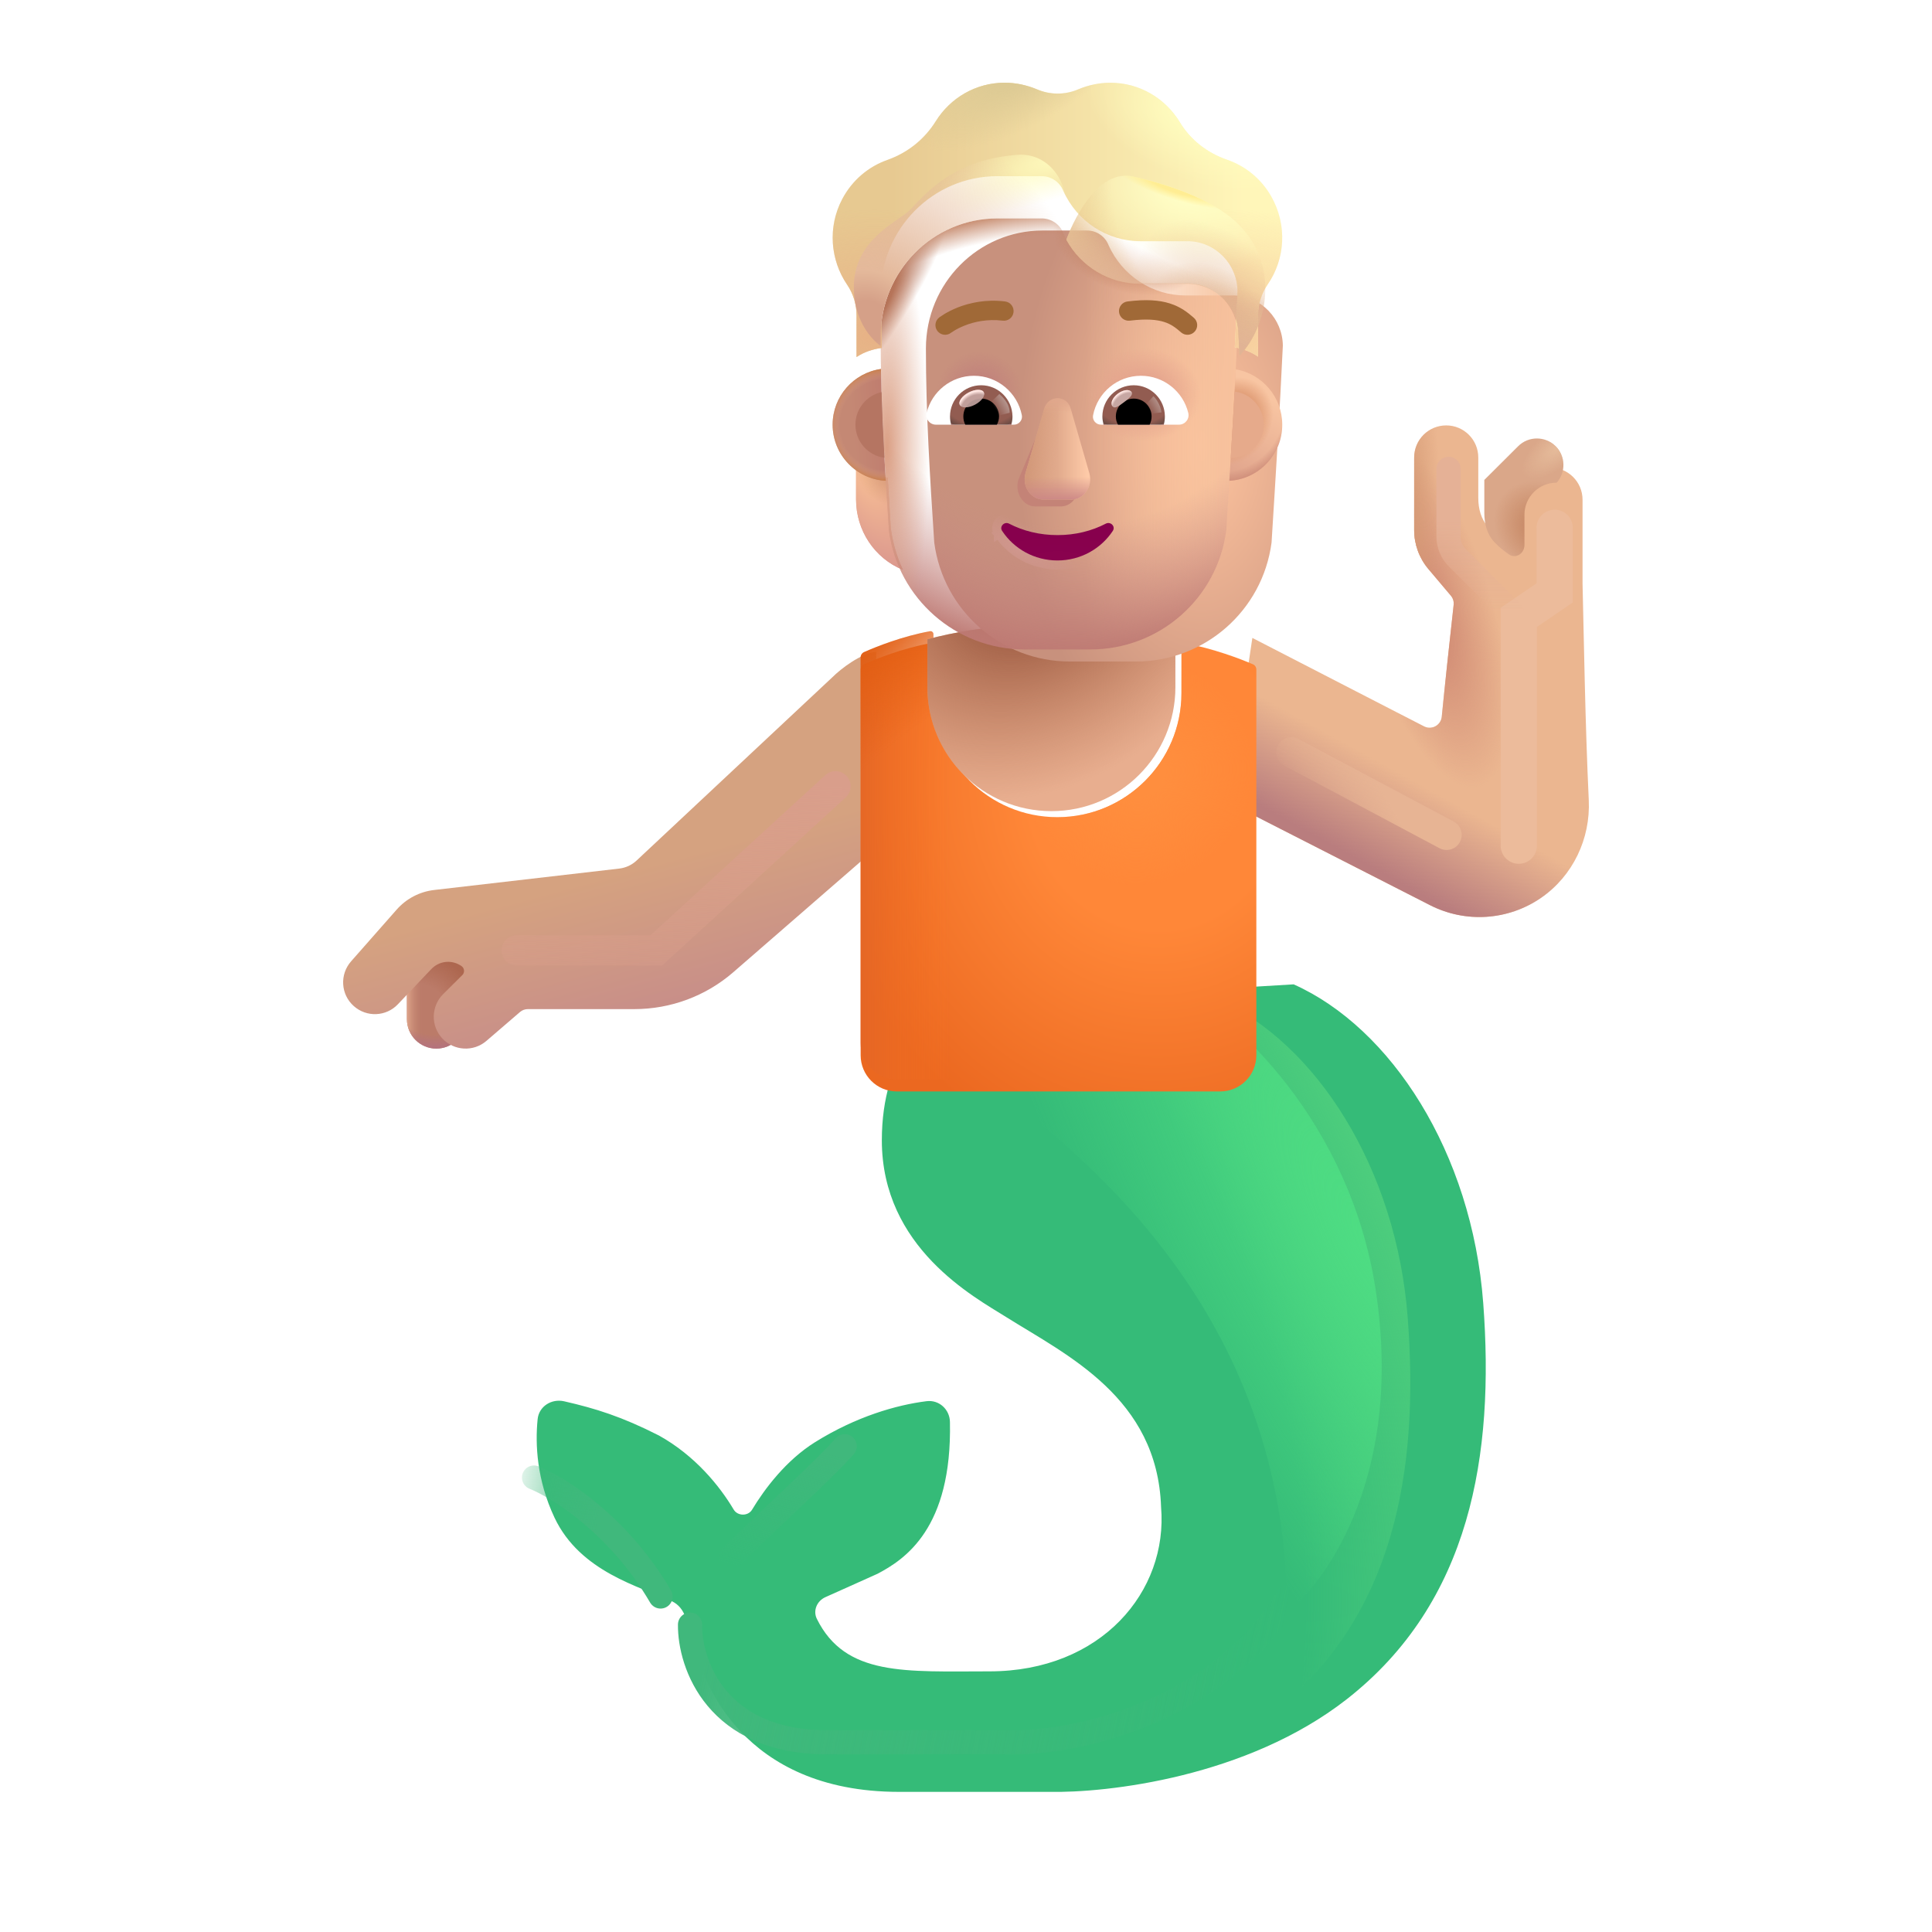 <svg viewBox="0 0 32 32" fill="none" xmlns="http://www.w3.org/2000/svg"><g filter="url(#filter0_ii_4002_1299)"><path d="M13.356 19.136C13.356 17.711 14.115 17.035 14.517 16.894L20.177 16.554C21.786 17.273 23.13 19.335 23.317 21.835C23.505 24.335 23.114 26.788 21.052 28.398C19.402 29.685 17.093 29.95 16.114 29.929H13.642C11.017 29.929 10.395 28.038 10.286 27.632C10.227 27.414 10.154 27.191 10.102 27.034C10.064 26.921 9.989 26.823 9.881 26.773C9.353 26.53 8.36 26.288 7.934 25.386C7.643 24.768 7.612 24.178 7.655 23.756C7.676 23.543 7.886 23.412 8.095 23.46C8.615 23.579 9.045 23.712 9.665 24.027C10.263 24.36 10.669 24.861 10.902 25.253C10.967 25.363 11.14 25.365 11.206 25.256C11.412 24.914 11.767 24.438 12.251 24.136C12.933 23.711 13.601 23.52 14.097 23.458C14.304 23.432 14.48 23.594 14.484 23.802C14.521 25.568 13.736 26.078 13.286 26.316C12.998 26.447 12.666 26.593 12.421 26.704C12.281 26.767 12.212 26.927 12.28 27.064C12.754 28.02 13.748 27.933 15.138 27.933C16.989 27.933 18.099 26.609 17.981 25.21C17.919 23.398 16.419 22.695 15.411 22.062C14.888 21.733 13.356 20.917 13.356 19.136Z" fill="#35BB78" /></g><path d="M13.356 19.136C13.356 17.711 14.115 17.035 14.517 16.894L20.177 16.554C21.786 17.273 23.13 19.335 23.317 21.835C23.505 24.335 23.114 26.788 21.052 28.398C19.402 29.685 17.093 29.95 16.114 29.929H13.642C11.017 29.929 10.395 28.038 10.286 27.632C10.227 27.414 10.154 27.191 10.102 27.034C10.064 26.921 9.989 26.823 9.881 26.773C9.353 26.53 8.36 26.288 7.934 25.386C7.643 24.768 7.612 24.178 7.655 23.756C7.676 23.543 7.886 23.412 8.095 23.46C8.615 23.579 9.045 23.712 9.665 24.027C10.263 24.36 10.669 24.861 10.902 25.253C10.967 25.363 11.14 25.365 11.206 25.256C11.412 24.914 11.767 24.438 12.251 24.136C12.933 23.711 13.601 23.52 14.097 23.458C14.304 23.432 14.48 23.594 14.484 23.802C14.521 25.568 13.736 26.078 13.286 26.316C12.998 26.447 12.666 26.593 12.421 26.704C12.281 26.767 12.212 26.927 12.28 27.064C12.754 28.02 13.748 27.933 15.138 27.933C16.989 27.933 18.099 26.609 17.981 25.21C17.919 23.398 16.419 22.695 15.411 22.062C14.888 21.733 13.356 20.917 13.356 19.136Z" fill="url(#paint0_radial_4002_1299)" /><g filter="url(#filter1_f_4002_1299)"><path d="M21.317 26.71C21.317 21.367 17.395 18.742 16.083 17.71L19.333 16.257C20.458 16.778 22.368 18.615 22.786 21.367C23.27 24.554 21.859 26.294 21.317 26.71Z" fill="url(#paint1_radial_4002_1299)" /></g><path d="M6.74 16.107C6.74 15.838 6.958 15.62 7.227 15.62C7.495 15.62 7.713 15.838 7.713 16.107V16.882C7.713 17.15 7.495 17.368 7.227 17.368C6.958 17.368 6.74 17.15 6.74 16.882V16.107Z" fill="#BB7B69" /><path d="M6.74 16.107C6.74 15.838 6.958 15.62 7.227 15.62C7.495 15.62 7.713 15.838 7.713 16.107V16.882C7.713 17.15 7.495 17.368 7.227 17.368C6.958 17.368 6.74 17.15 6.74 16.882V16.107Z" fill="url(#paint2_linear_4002_1299)" /><path d="M6.74 16.107C6.74 15.838 6.958 15.62 7.227 15.62C7.495 15.62 7.713 15.838 7.713 16.107V16.882C7.713 17.15 7.495 17.368 7.227 17.368C6.958 17.368 6.74 17.15 6.74 16.882V16.107Z" fill="url(#paint3_radial_4002_1299)" /><path d="M6.74 16.107C6.74 15.838 6.958 15.62 7.227 15.62C7.495 15.62 7.713 15.838 7.713 16.107V16.882C7.713 17.15 7.495 17.368 7.227 17.368C6.958 17.368 6.74 17.15 6.74 16.882V16.107Z" fill="url(#paint4_radial_4002_1299)" /><g filter="url(#filter2_ii_4002_1299)"><path d="M6.569 15.067L5.814 15.924C5.624 16.141 5.643 16.471 5.859 16.663C6.071 16.853 6.395 16.84 6.59 16.634L7.144 16.051C7.268 15.92 7.466 15.893 7.62 15.986L7.638 15.997C7.693 16.03 7.703 16.106 7.657 16.151L7.34 16.466C7.138 16.668 7.132 16.993 7.327 17.201C7.52 17.407 7.842 17.425 8.056 17.241L8.613 16.762C8.649 16.731 8.695 16.714 8.743 16.714H10.508C11.11 16.714 11.693 16.497 12.148 16.101L14.513 14.046V10.796C14.256 10.821 13.923 11.081 13.79 11.214L10.543 14.254C10.465 14.327 10.365 14.373 10.259 14.386L7.191 14.741C6.95 14.769 6.729 14.885 6.569 15.067Z" fill="url(#paint5_linear_4002_1299)" /></g><g filter="url(#filter3_i_4002_1299)"><path d="M23.587 12.281L20.743 10.816L20.337 13.534L23.685 15.242C24.274 15.543 24.981 15.496 25.525 15.121C26.052 14.758 26.345 14.142 26.315 13.503C26.255 12.23 26.234 10.815 26.212 9.917V8.527C26.212 8.233 25.974 7.995 25.68 7.995C25.387 7.995 25.149 8.233 25.149 8.527V9.027C25.149 9.167 25.009 9.261 24.893 9.183C24.8 9.12 24.72 9.05 24.655 8.983C24.53 8.854 24.485 8.674 24.485 8.495V7.828C24.485 7.534 24.247 7.296 23.954 7.296C23.66 7.296 23.423 7.534 23.423 7.828V9.029C23.423 9.265 23.506 9.493 23.657 9.673L24.031 10.117C24.067 10.159 24.083 10.214 24.077 10.268C24.012 10.85 23.929 11.621 23.88 12.121C23.866 12.262 23.714 12.346 23.587 12.281Z" fill="#EBB690" /><path d="M23.587 12.281L20.743 10.816L20.337 13.534L23.685 15.242C24.274 15.543 24.981 15.496 25.525 15.121C26.052 14.758 26.345 14.142 26.315 13.503C26.255 12.23 26.234 10.815 26.212 9.917V8.527C26.212 8.233 25.974 7.995 25.68 7.995C25.387 7.995 25.149 8.233 25.149 8.527V9.027C25.149 9.167 25.009 9.261 24.893 9.183C24.8 9.12 24.72 9.05 24.655 8.983C24.53 8.854 24.485 8.674 24.485 8.495V7.828C24.485 7.534 24.247 7.296 23.954 7.296C23.66 7.296 23.423 7.534 23.423 7.828V9.029C23.423 9.265 23.506 9.493 23.657 9.673L24.031 10.117C24.067 10.159 24.083 10.214 24.077 10.268C24.012 10.85 23.929 11.621 23.88 12.121C23.866 12.262 23.714 12.346 23.587 12.281Z" fill="url(#paint6_linear_4002_1299)" /><path d="M23.587 12.281L20.743 10.816L20.337 13.534L23.685 15.242C24.274 15.543 24.981 15.496 25.525 15.121C26.052 14.758 26.345 14.142 26.315 13.503C26.255 12.23 26.234 10.815 26.212 9.917V8.527C26.212 8.233 25.974 7.995 25.68 7.995C25.387 7.995 25.149 8.233 25.149 8.527V9.027C25.149 9.167 25.009 9.261 24.893 9.183C24.8 9.12 24.72 9.05 24.655 8.983C24.53 8.854 24.485 8.674 24.485 8.495V7.828C24.485 7.534 24.247 7.296 23.954 7.296C23.66 7.296 23.423 7.534 23.423 7.828V9.029C23.423 9.265 23.506 9.493 23.657 9.673L24.031 10.117C24.067 10.159 24.083 10.214 24.077 10.268C24.012 10.85 23.929 11.621 23.88 12.121C23.866 12.262 23.714 12.346 23.587 12.281Z" fill="url(#paint7_radial_4002_1299)" /><path d="M23.587 12.281L20.743 10.816L20.337 13.534L23.685 15.242C24.274 15.543 24.981 15.496 25.525 15.121C26.052 14.758 26.345 14.142 26.315 13.503C26.255 12.23 26.234 10.815 26.212 9.917V8.527C26.212 8.233 25.974 7.995 25.68 7.995C25.387 7.995 25.149 8.233 25.149 8.527V9.027C25.149 9.167 25.009 9.261 24.893 9.183C24.8 9.12 24.72 9.05 24.655 8.983C24.53 8.854 24.485 8.674 24.485 8.495V7.828C24.485 7.534 24.247 7.296 23.954 7.296C23.66 7.296 23.423 7.534 23.423 7.828V9.029C23.423 9.265 23.506 9.493 23.657 9.673L24.031 10.117C24.067 10.159 24.083 10.214 24.077 10.268C24.012 10.85 23.929 11.621 23.88 12.121C23.866 12.262 23.714 12.346 23.587 12.281Z" fill="url(#paint8_radial_4002_1299)" /></g><g filter="url(#filter4_i_4002_1299)"><path d="M25.683 7.995L25.68 7.995C25.387 7.995 25.149 8.233 25.149 8.527V9.027C25.149 9.167 25.009 9.261 24.893 9.183C24.8 9.12 24.72 9.05 24.655 8.983C24.53 8.854 24.485 8.674 24.485 8.495V7.949L25.045 7.391C25.217 7.219 25.495 7.22 25.667 7.392C25.832 7.558 25.838 7.823 25.683 7.995Z" fill="#DAA789" /><path d="M25.683 7.995L25.68 7.995C25.387 7.995 25.149 8.233 25.149 8.527V9.027C25.149 9.167 25.009 9.261 24.893 9.183C24.8 9.12 24.72 9.05 24.655 8.983C24.53 8.854 24.485 8.674 24.485 8.495V7.949L25.045 7.391C25.217 7.219 25.495 7.22 25.667 7.392C25.832 7.558 25.838 7.823 25.683 7.995Z" fill="url(#paint9_radial_4002_1299)" /><path d="M25.683 7.995L25.68 7.995C25.387 7.995 25.149 8.233 25.149 8.527V9.027C25.149 9.167 25.009 9.261 24.893 9.183C24.8 9.12 24.72 9.05 24.655 8.983C24.53 8.854 24.485 8.674 24.485 8.495V7.949L25.045 7.391C25.217 7.219 25.495 7.22 25.667 7.392C25.832 7.558 25.838 7.823 25.683 7.995Z" fill="url(#paint10_radial_4002_1299)" /></g><g filter="url(#filter5_i_4002_1299)"><path d="M14.255 10.891C14.255 10.852 14.277 10.817 14.313 10.801C14.513 10.712 14.944 10.539 15.403 10.455C15.433 10.449 15.461 10.473 15.461 10.504V11.282C15.461 12.416 16.38 13.335 17.514 13.335C18.649 13.335 19.568 12.416 19.568 11.282V10.504C19.568 10.473 19.596 10.449 19.626 10.455C20.088 10.539 20.546 10.713 20.751 10.802C20.787 10.817 20.809 10.852 20.809 10.891L20.809 17.278C20.809 17.61 20.541 17.878 20.209 17.878H14.855C14.523 17.878 14.255 17.61 14.255 17.278L14.255 10.891Z" fill="url(#paint11_radial_4002_1299)" /><path d="M14.255 10.891C14.255 10.852 14.277 10.817 14.313 10.801C14.513 10.712 14.944 10.539 15.403 10.455C15.433 10.449 15.461 10.473 15.461 10.504V11.282C15.461 12.416 16.38 13.335 17.514 13.335C18.649 13.335 19.568 12.416 19.568 11.282V10.504C19.568 10.473 19.596 10.449 19.626 10.455C20.088 10.539 20.546 10.713 20.751 10.802C20.787 10.817 20.809 10.852 20.809 10.891L20.809 17.278C20.809 17.61 20.541 17.878 20.209 17.878H14.855C14.523 17.878 14.255 17.61 14.255 17.278L14.255 10.891Z" fill="url(#paint12_radial_4002_1299)" /></g><path d="M14.255 10.891C14.255 10.852 14.277 10.817 14.313 10.801C14.513 10.712 14.944 10.539 15.403 10.455C15.433 10.449 15.461 10.473 15.461 10.504V11.282C15.461 12.416 16.38 13.335 17.514 13.335C18.649 13.335 19.568 12.416 19.568 11.282V10.504C19.568 10.473 19.596 10.449 19.626 10.455C20.088 10.539 20.546 10.713 20.751 10.802C20.787 10.817 20.809 10.852 20.809 10.891L20.809 17.278C20.809 17.61 20.541 17.878 20.209 17.878H14.855C14.523 17.878 14.255 17.61 14.255 17.278L14.255 10.891Z" fill="url(#paint13_linear_4002_1299)" /><path d="M14.255 10.891C14.255 10.852 14.277 10.817 14.313 10.801C14.513 10.712 14.944 10.539 15.403 10.455C15.433 10.449 15.461 10.473 15.461 10.504V11.282C15.461 12.416 16.38 13.335 17.514 13.335C18.649 13.335 19.568 12.416 19.568 11.282V10.504C19.568 10.473 19.596 10.449 19.626 10.455C20.088 10.539 20.546 10.713 20.751 10.802C20.787 10.817 20.809 10.852 20.809 10.891L20.809 17.278C20.809 17.61 20.541 17.878 20.209 17.878H14.855C14.523 17.878 14.255 17.61 14.255 17.278L14.255 10.891Z" fill="url(#paint14_radial_4002_1299)" /><g filter="url(#filter6_i_4002_1299)"><path d="M19.571 10.487C17.792 10.065 16.314 10.26 15.459 10.489C15.46 10.493 15.461 10.498 15.461 10.504V11.282C15.461 12.416 16.38 13.335 17.515 13.335C18.649 13.335 19.568 12.416 19.568 11.282V10.504C19.568 10.498 19.569 10.492 19.571 10.487Z" fill="#E8AE8F" /><path d="M19.571 10.487C17.792 10.065 16.314 10.26 15.459 10.489C15.46 10.493 15.461 10.498 15.461 10.504V11.282C15.461 12.416 16.38 13.335 17.515 13.335C18.649 13.335 19.568 12.416 19.568 11.282V10.504C19.568 10.498 19.569 10.492 19.571 10.487Z" fill="url(#paint15_radial_4002_1299)" /></g><g filter="url(#filter7_f_4002_1299)"><path d="M11.429 26.909C11.422 27.558 11.865 28.857 13.695 28.857C15.525 28.857 16.575 28.857 16.872 28.857C17.881 28.843 20.189 28.341 21.341 26.443" stroke="url(#paint16_linear_4002_1299)" stroke-width="0.4" stroke-linecap="round" /></g><g filter="url(#filter8_f_4002_1299)"><path d="M8.845 24.473C9.254 24.636 10.247 25.257 10.941 26.443" stroke="url(#paint17_linear_4002_1299)" stroke-width="0.4" stroke-linecap="round" /></g><g filter="url(#filter9_f_4002_1299)"><path d="M13.991 23.954C13.684 24.308 12.858 25.056 12.106 25.787" stroke="url(#paint18_linear_4002_1299)" stroke-width="0.4" stroke-linecap="round" /></g><g filter="url(#filter10_f_4002_1299)"><path d="M21.39 12.46L23.96 13.828" stroke="url(#paint19_linear_4002_1299)" stroke-width="0.5" stroke-linecap="round" /></g><g filter="url(#filter11_f_4002_1299)"><path d="M25.156 14.007V10.226L25.75 9.82V8.742" stroke="#ECBB9B" stroke-width="0.6" stroke-linecap="round" /></g><g filter="url(#filter12_f_4002_1299)"><path d="M23.992 7.765V8.886C23.992 9.019 24.044 9.146 24.138 9.24L25.043 10.144" stroke="url(#paint20_linear_4002_1299)" stroke-width="0.4" stroke-linecap="round" /></g><g filter="url(#filter13_f_4002_1299)"><path d="M13.839 13.023L10.87 15.742H8.557" stroke="url(#paint21_linear_4002_1299)" stroke-width="0.5" stroke-linecap="round" /></g><path d="M20.327 7.911C20.521 7.904 20.702 7.839 20.85 7.732V8.271C20.85 8.787 20.542 9.248 20.074 9.438C20.173 9.229 20.241 9 20.274 8.756L20.327 7.911Z" fill="url(#paint22_radial_4002_1299)" /><path d="M14.703 7.911C14.508 7.904 14.327 7.839 14.179 7.732V8.271C14.179 8.787 14.487 9.248 14.955 9.438C14.856 9.229 14.789 9 14.755 8.756L14.703 7.911Z" fill="url(#paint23_radial_4002_1299)" /><path d="M14.703 7.911C14.508 7.904 14.327 7.839 14.179 7.732V8.271C14.179 8.787 14.487 9.248 14.955 9.438C14.856 9.229 14.789 9 14.755 8.756L14.703 7.911Z" fill="url(#paint24_radial_4002_1299)" /><path d="M14.703 7.911C14.508 7.904 14.327 7.839 14.179 7.732V8.271C14.179 8.787 14.487 9.248 14.955 9.438C14.856 9.229 14.789 9 14.755 8.756L14.703 7.911Z" fill="url(#paint25_radial_4002_1299)" /><path d="M14.703 7.911C14.508 7.904 14.327 7.839 14.179 7.732V8.271C14.179 8.787 14.487 9.248 14.955 9.438C14.856 9.229 14.789 9 14.755 8.756L14.703 7.911Z" fill="url(#paint26_radial_4002_1299)" /><g filter="url(#filter14_ii_4002_1299)"><path d="M14.724 8.787C14.873 9.916 15.834 10.757 16.971 10.757H18.063C19.201 10.757 20.162 9.916 20.311 8.787C20.379 7.697 20.447 6.612 20.498 5.523C20.492 5.079 20.142 4.713 19.7 4.694H18.89C18.338 4.694 17.838 4.369 17.611 3.86C17.553 3.714 17.412 3.618 17.255 3.618H16.519C15.451 3.618 14.586 4.493 14.586 5.572C14.586 6.649 14.653 7.708 14.724 8.787Z" fill="url(#paint27_radial_4002_1299)" /></g><path d="M14.724 8.787C14.873 9.916 15.834 10.757 16.971 10.757H18.063C19.201 10.757 20.162 9.916 20.311 8.787C20.379 7.697 20.447 6.612 20.498 5.523C20.492 5.079 20.142 4.713 19.7 4.694H18.89C18.338 4.694 17.838 4.369 17.611 3.86C17.553 3.714 17.412 3.618 17.255 3.618H16.519C15.451 3.618 14.586 4.493 14.586 5.572C14.586 6.649 14.653 7.708 14.724 8.787Z" fill="url(#paint28_linear_4002_1299)" /><path d="M14.724 8.787C14.873 9.916 15.834 10.757 16.971 10.757H18.063C19.201 10.757 20.162 9.916 20.311 8.787C20.379 7.697 20.447 6.612 20.498 5.523C20.492 5.079 20.142 4.713 19.7 4.694H18.89C18.338 4.694 17.838 4.369 17.611 3.86C17.553 3.714 17.412 3.618 17.255 3.618H16.519C15.451 3.618 14.586 4.493 14.586 5.572C14.586 6.649 14.653 7.708 14.724 8.787Z" fill="url(#paint29_radial_4002_1299)" /><path d="M14.724 8.787C14.873 9.916 15.834 10.757 16.971 10.757H18.063C19.201 10.757 20.162 9.916 20.311 8.787C20.379 7.697 20.447 6.612 20.498 5.523C20.492 5.079 20.142 4.713 19.7 4.694H18.89C18.338 4.694 17.838 4.369 17.611 3.86C17.553 3.714 17.412 3.618 17.255 3.618H16.519C15.451 3.618 14.586 4.493 14.586 5.572C14.586 6.649 14.653 7.708 14.724 8.787Z" fill="url(#paint30_radial_4002_1299)" /><path d="M14.724 8.787C14.873 9.916 15.834 10.757 16.971 10.757H18.063C19.201 10.757 20.162 9.916 20.311 8.787C20.379 7.697 20.447 6.612 20.498 5.523C20.492 5.079 20.142 4.713 19.7 4.694H18.89C18.338 4.694 17.838 4.369 17.611 3.86C17.553 3.714 17.412 3.618 17.255 3.618H16.519C15.451 3.618 14.586 4.493 14.586 5.572C14.586 6.649 14.653 7.708 14.724 8.787Z" fill="url(#paint31_radial_4002_1299)" /><path d="M14.724 8.787C14.873 9.916 15.834 10.757 16.971 10.757H18.063C19.201 10.757 20.162 9.916 20.311 8.787C20.379 7.697 20.447 6.612 20.498 5.523C20.492 5.079 20.142 4.713 19.7 4.694H18.89C18.338 4.694 17.838 4.369 17.611 3.86C17.553 3.714 17.412 3.618 17.255 3.618H16.519C15.451 3.618 14.586 4.493 14.586 5.572C14.586 6.649 14.653 7.708 14.724 8.787Z" fill="url(#paint32_radial_4002_1299)" /><path d="M14.724 8.787C14.873 9.916 15.834 10.757 16.971 10.757H18.063C19.201 10.757 20.162 9.916 20.311 8.787C20.379 7.697 20.447 6.612 20.498 5.523C20.492 5.079 20.142 4.713 19.7 4.694H18.89C18.338 4.694 17.838 4.369 17.611 3.86C17.553 3.714 17.412 3.618 17.255 3.618H16.519C15.451 3.618 14.586 4.493 14.586 5.572C14.586 6.649 14.653 7.708 14.724 8.787Z" fill="url(#paint33_radial_4002_1299)" /><path d="M14.724 8.787C14.873 9.916 15.834 10.757 16.971 10.757H18.063C19.201 10.757 20.162 9.916 20.311 8.787C20.379 7.697 20.447 6.612 20.498 5.523C20.492 5.079 20.142 4.713 19.7 4.694H18.89C18.338 4.694 17.838 4.369 17.611 3.86C17.553 3.714 17.412 3.618 17.255 3.618H16.519C15.451 3.618 14.586 4.493 14.586 5.572C14.586 6.649 14.653 7.708 14.724 8.787Z" fill="url(#paint34_radial_4002_1299)" /><path d="M14.724 8.787C14.873 9.916 15.834 10.757 16.971 10.757H18.063C19.201 10.757 20.162 9.916 20.311 8.787C20.379 7.697 20.447 6.612 20.498 5.523C20.492 5.079 20.142 4.713 19.7 4.694H18.89C18.338 4.694 17.838 4.369 17.611 3.86C17.553 3.714 17.412 3.618 17.255 3.618H16.519C15.451 3.618 14.586 4.493 14.586 5.572C14.586 6.649 14.653 7.708 14.724 8.787Z" fill="url(#paint35_radial_4002_1299)" /><g filter="url(#filter15_f_4002_1299)"><path d="M17.265 6.993L16.865 7.951C16.807 8.169 16.947 8.388 17.147 8.388H17.572C17.771 8.388 17.912 8.166 17.853 7.951L17.566 6.887C17.504 6.652 17.33 6.757 17.265 6.993Z" fill="#C48377" /></g><g filter="url(#filter16_f_4002_1299)"><path d="M17.294 6.774L16.986 7.837C16.923 8.056 17.074 8.275 17.287 8.275H17.742C17.955 8.275 18.106 8.053 18.043 7.837L17.736 6.774C17.67 6.538 17.363 6.538 17.294 6.774Z" fill="url(#paint36_linear_4002_1299)" /><path d="M17.294 6.774L16.986 7.837C16.923 8.056 17.074 8.275 17.287 8.275H17.742C17.955 8.275 18.106 8.053 18.043 7.837L17.736 6.774C17.67 6.538 17.363 6.538 17.294 6.774Z" fill="url(#paint37_linear_4002_1299)" /><path d="M17.294 6.774L16.986 7.837C16.923 8.056 17.074 8.275 17.287 8.275H17.742C17.955 8.275 18.106 8.053 18.043 7.837L17.736 6.774C17.67 6.538 17.363 6.538 17.294 6.774Z" fill="url(#paint38_linear_4002_1299)" /><path d="M17.294 6.774L16.986 7.837C16.923 8.056 17.074 8.275 17.287 8.275H17.742C17.955 8.275 18.106 8.053 18.043 7.837L17.736 6.774C17.67 6.538 17.363 6.538 17.294 6.774Z" fill="url(#paint39_linear_4002_1299)" /></g><g filter="url(#filter17_f_4002_1299)"><path d="M16.748 8.606L16.748 8.606C16.969 8.722 17.233 8.788 17.515 8.788C17.8 8.788 18.061 8.722 18.282 8.606L18.282 8.606L18.282 8.606C18.354 8.57 18.43 8.591 18.476 8.638C18.522 8.686 18.54 8.765 18.493 8.835M16.748 8.606L18.431 8.794M16.748 8.606L16.747 8.606C16.674 8.569 16.598 8.593 16.553 8.64C16.508 8.687 16.489 8.766 16.537 8.836M16.748 8.606L16.599 8.794M18.493 8.835C18.493 8.835 18.493 8.835 18.493 8.835L18.431 8.794M18.493 8.835C18.493 8.835 18.493 8.835 18.493 8.835L18.431 8.794M18.493 8.835C18.286 9.149 17.925 9.358 17.515 9.358C17.105 9.358 16.744 9.15 16.537 8.836M18.431 8.794C18.237 9.088 17.899 9.283 17.515 9.283C17.13 9.283 16.793 9.088 16.599 8.794M16.537 8.836C16.537 8.836 16.537 8.836 16.537 8.837L16.599 8.794M16.537 8.836C16.537 8.836 16.536 8.835 16.536 8.835L16.599 8.794" stroke="url(#paint40_radial_4002_1299)" stroke-width="0.15" /></g><path d="M17.515 8.863C17.221 8.863 16.945 8.794 16.713 8.673C16.634 8.633 16.549 8.722 16.599 8.794C16.793 9.088 17.13 9.283 17.515 9.283C17.899 9.283 18.237 9.088 18.431 8.794C18.481 8.719 18.395 8.633 18.316 8.673C18.084 8.794 17.811 8.863 17.515 8.863Z" fill="url(#paint41_radial_4002_1299)" /><g filter="url(#filter18_ii_4002_1299)"><path d="M20.323 3.345C20.62 3.447 20.887 3.655 21.056 3.953C21.326 4.428 21.286 4.995 20.995 5.414C20.894 5.563 20.838 5.74 20.838 5.92V6.607C20.73 6.532 20.587 6.476 20.452 6.452L20.498 5.523C20.492 5.079 20.142 4.713 19.7 4.695H18.89C18.338 4.695 17.838 4.369 17.611 3.86C17.552 3.714 17.411 3.618 17.255 3.618H16.519C15.451 3.618 14.586 4.493 14.586 5.573L14.604 6.462C14.457 6.483 14.303 6.533 14.187 6.614V5.92C14.187 5.74 14.132 5.563 14.03 5.414C13.754 5.008 13.705 4.462 13.948 4C14.116 3.68 14.389 3.457 14.699 3.348C15.031 3.23 15.313 3.007 15.5 2.706C15.739 2.324 16.16 2.07 16.641 2.07C16.828 2.07 17.006 2.11 17.172 2.178C17.393 2.274 17.642 2.274 17.862 2.178C18.025 2.11 18.203 2.07 18.39 2.07C18.878 2.07 19.304 2.333 19.541 2.724C19.719 3.019 19.998 3.233 20.323 3.345Z" fill="url(#paint42_linear_4002_1299)" /><path d="M20.323 3.345C20.62 3.447 20.887 3.655 21.056 3.953C21.326 4.428 21.286 4.995 20.995 5.414C20.894 5.563 20.838 5.74 20.838 5.92V6.607C20.73 6.532 20.587 6.476 20.452 6.452L20.498 5.523C20.492 5.079 20.142 4.713 19.7 4.695H18.89C18.338 4.695 17.838 4.369 17.611 3.86C17.552 3.714 17.411 3.618 17.255 3.618H16.519C15.451 3.618 14.586 4.493 14.586 5.573L14.604 6.462C14.457 6.483 14.303 6.533 14.187 6.614V5.92C14.187 5.74 14.132 5.563 14.03 5.414C13.754 5.008 13.705 4.462 13.948 4C14.116 3.68 14.389 3.457 14.699 3.348C15.031 3.23 15.313 3.007 15.5 2.706C15.739 2.324 16.16 2.07 16.641 2.07C16.828 2.07 17.006 2.11 17.172 2.178C17.393 2.274 17.642 2.274 17.862 2.178C18.025 2.11 18.203 2.07 18.39 2.07C18.878 2.07 19.304 2.333 19.541 2.724C19.719 3.019 19.998 3.233 20.323 3.345Z" fill="url(#paint43_radial_4002_1299)" /><path d="M20.323 3.345C20.62 3.447 20.887 3.655 21.056 3.953C21.326 4.428 21.286 4.995 20.995 5.414C20.894 5.563 20.838 5.74 20.838 5.92V6.607C20.73 6.532 20.587 6.476 20.452 6.452L20.498 5.523C20.492 5.079 20.142 4.713 19.7 4.695H18.89C18.338 4.695 17.838 4.369 17.611 3.86C17.552 3.714 17.411 3.618 17.255 3.618H16.519C15.451 3.618 14.586 4.493 14.586 5.573L14.604 6.462C14.457 6.483 14.303 6.533 14.187 6.614V5.92C14.187 5.74 14.132 5.563 14.03 5.414C13.754 5.008 13.705 4.462 13.948 4C14.116 3.68 14.389 3.457 14.699 3.348C15.031 3.23 15.313 3.007 15.5 2.706C15.739 2.324 16.16 2.07 16.641 2.07C16.828 2.07 17.006 2.11 17.172 2.178C17.393 2.274 17.642 2.274 17.862 2.178C18.025 2.11 18.203 2.07 18.39 2.07C18.878 2.07 19.304 2.333 19.541 2.724C19.719 3.019 19.998 3.233 20.323 3.345Z" fill="url(#paint44_radial_4002_1299)" /><path d="M20.323 3.345C20.62 3.447 20.887 3.655 21.056 3.953C21.326 4.428 21.286 4.995 20.995 5.414C20.894 5.563 20.838 5.74 20.838 5.92V6.607C20.73 6.532 20.587 6.476 20.452 6.452L20.498 5.523C20.492 5.079 20.142 4.713 19.7 4.695H18.89C18.338 4.695 17.838 4.369 17.611 3.86C17.552 3.714 17.411 3.618 17.255 3.618H16.519C15.451 3.618 14.586 4.493 14.586 5.573L14.604 6.462C14.457 6.483 14.303 6.533 14.187 6.614V5.92C14.187 5.74 14.132 5.563 14.03 5.414C13.754 5.008 13.705 4.462 13.948 4C14.116 3.68 14.389 3.457 14.699 3.348C15.031 3.23 15.313 3.007 15.5 2.706C15.739 2.324 16.16 2.07 16.641 2.07C16.828 2.07 17.006 2.11 17.172 2.178C17.393 2.274 17.642 2.274 17.862 2.178C18.025 2.11 18.203 2.07 18.39 2.07C18.878 2.07 19.304 2.333 19.541 2.724C19.719 3.019 19.998 3.233 20.323 3.345Z" fill="url(#paint45_radial_4002_1299)" /><path d="M20.323 3.345C20.62 3.447 20.887 3.655 21.056 3.953C21.326 4.428 21.286 4.995 20.995 5.414C20.894 5.563 20.838 5.74 20.838 5.92V6.607C20.73 6.532 20.587 6.476 20.452 6.452L20.498 5.523C20.492 5.079 20.142 4.713 19.7 4.695H18.89C18.338 4.695 17.838 4.369 17.611 3.86C17.552 3.714 17.411 3.618 17.255 3.618H16.519C15.451 3.618 14.586 4.493 14.586 5.573L14.604 6.462C14.457 6.483 14.303 6.533 14.187 6.614V5.92C14.187 5.74 14.132 5.563 14.03 5.414C13.754 5.008 13.705 4.462 13.948 4C14.116 3.68 14.389 3.457 14.699 3.348C15.031 3.23 15.313 3.007 15.5 2.706C15.739 2.324 16.16 2.07 16.641 2.07C16.828 2.07 17.006 2.11 17.172 2.178C17.393 2.274 17.642 2.274 17.862 2.178C18.025 2.11 18.203 2.07 18.39 2.07C18.878 2.07 19.304 2.333 19.541 2.724C19.719 3.019 19.998 3.233 20.323 3.345Z" fill="url(#paint46_radial_4002_1299)" /></g><g filter="url(#filter19_i_4002_1299)"><path d="M19.674 5.464C19.573 5.376 19.455 5.282 19.276 5.226C19.1 5.17 18.88 5.155 18.575 5.193C18.487 5.204 18.424 5.284 18.435 5.372C18.446 5.459 18.526 5.522 18.614 5.511C18.892 5.477 19.063 5.495 19.18 5.532C19.295 5.568 19.372 5.626 19.463 5.706C19.53 5.764 19.631 5.757 19.69 5.69C19.748 5.623 19.741 5.522 19.674 5.464Z" fill="#A06937" /></g><g filter="url(#filter20_i_4002_1299)"><path d="M15.542 5.401C15.594 5.37 15.669 5.33 15.764 5.292C15.953 5.218 16.224 5.153 16.548 5.193C16.636 5.204 16.698 5.284 16.687 5.372C16.677 5.459 16.597 5.522 16.509 5.511C16.249 5.48 16.033 5.531 15.881 5.591C15.805 5.621 15.746 5.652 15.707 5.676C15.687 5.688 15.672 5.697 15.663 5.704L15.653 5.711L15.652 5.712C15.582 5.766 15.482 5.753 15.427 5.683C15.373 5.613 15.386 5.513 15.456 5.458L15.542 5.401Z" fill="#A06937" /></g><g filter="url(#filter21_f_4002_1299)"><path d="M17.649 3.939C17.636 3.913 17.623 3.887 17.611 3.86C17.552 3.714 17.411 3.618 17.255 3.618H16.518C15.451 3.618 14.586 4.493 14.586 5.572V5.732C14.389 5.582 14.142 5.266 14.142 4.755C14.142 4.135 14.594 3.822 14.882 3.622C14.964 3.566 15.032 3.518 15.073 3.475C15.091 3.457 15.11 3.437 15.131 3.415C15.333 3.2 15.694 2.818 16.323 2.651C16.502 2.604 16.683 2.577 16.853 2.564C17.325 2.529 17.661 2.941 17.661 3.414V3.931L17.649 3.939Z" fill="url(#paint47_radial_4002_1299)" /><path d="M17.649 3.939C17.636 3.913 17.623 3.887 17.611 3.86C17.552 3.714 17.411 3.618 17.255 3.618H16.518C15.451 3.618 14.586 4.493 14.586 5.572V5.732C14.389 5.582 14.142 5.266 14.142 4.755C14.142 4.135 14.594 3.822 14.882 3.622C14.964 3.566 15.032 3.518 15.073 3.475C15.091 3.457 15.11 3.437 15.131 3.415C15.333 3.2 15.694 2.818 16.323 2.651C16.502 2.604 16.683 2.577 16.853 2.564C17.325 2.529 17.661 2.941 17.661 3.414V3.931L17.649 3.939Z" fill="url(#paint48_radial_4002_1299)" /></g><g filter="url(#filter22_f_4002_1299)"><path d="M20.53 5.89L20.513 5.525C20.507 5.083 20.142 4.719 19.7 4.7H18.89C18.376 4.7 17.907 4.419 17.662 3.971V3.971C17.662 3.971 18.078 2.769 18.77 2.924C19.274 3.038 19.815 3.217 20.229 3.487C21.238 4.145 21.061 5.331 20.53 5.89Z" fill="url(#paint49_radial_4002_1299)" /><path d="M20.53 5.89L20.513 5.525C20.507 5.083 20.142 4.719 19.7 4.7H18.89C18.376 4.7 17.907 4.419 17.662 3.971V3.971C17.662 3.971 18.078 2.769 18.77 2.924C19.274 3.038 19.815 3.217 20.229 3.487C21.238 4.145 21.061 5.331 20.53 5.89Z" fill="url(#paint50_radial_4002_1299)" /><path d="M20.53 5.89L20.513 5.525C20.507 5.083 20.142 4.719 19.7 4.7H18.89C18.376 4.7 17.907 4.419 17.662 3.971V3.971C17.662 3.971 18.078 2.769 18.77 2.924C19.274 3.038 19.815 3.217 20.229 3.487C21.238 4.145 21.061 5.331 20.53 5.89Z" fill="url(#paint51_radial_4002_1299)" /><path d="M20.53 5.89L20.513 5.525C20.507 5.083 20.142 4.719 19.7 4.7H18.89C18.376 4.7 17.907 4.419 17.662 3.971V3.971C17.662 3.971 18.078 2.769 18.77 2.924C19.274 3.038 19.815 3.217 20.229 3.487C21.238 4.145 21.061 5.331 20.53 5.89Z" fill="url(#paint52_radial_4002_1299)" /><path d="M20.53 5.89L20.513 5.525C20.507 5.083 20.142 4.719 19.7 4.7H18.89C18.376 4.7 17.907 4.419 17.662 3.971V3.971C17.662 3.971 18.078 2.769 18.77 2.924C19.274 3.038 19.815 3.217 20.229 3.487C21.238 4.145 21.061 5.331 20.53 5.89Z" fill="url(#paint53_radial_4002_1299)" /><path d="M20.53 5.89L20.513 5.525C20.507 5.083 20.142 4.719 19.7 4.7H18.89C18.376 4.7 17.907 4.419 17.662 3.971V3.971C17.662 3.971 18.078 2.769 18.77 2.924C19.274 3.038 19.815 3.217 20.229 3.487C21.238 4.145 21.061 5.331 20.53 5.89Z" fill="url(#paint54_radial_4002_1299)" /></g><path d="M18.898 6.224C19.276 6.224 19.595 6.485 19.681 6.837C19.707 6.938 19.63 7.034 19.527 7.034H18.236C18.154 7.034 18.088 6.959 18.105 6.877C18.177 6.506 18.503 6.224 18.898 6.224Z" fill="white" /><path d="M18.778 6.381C19.064 6.381 19.294 6.614 19.294 6.898C19.294 6.945 19.287 6.992 19.276 7.034H18.278C18.267 6.989 18.259 6.945 18.259 6.898C18.259 6.614 18.492 6.381 18.778 6.381Z" fill="url(#paint55_radial_4002_1299)" /><path d="M18.482 6.898C18.482 6.734 18.614 6.602 18.778 6.602C18.942 6.602 19.074 6.734 19.074 6.898C19.074 6.947 19.062 6.994 19.041 7.034H18.518C18.494 6.994 18.482 6.947 18.482 6.898Z" fill="black" /><g filter="url(#filter23_f_4002_1299)"><path d="M18.74 6.491C18.777 6.54 18.7 6.6 18.613 6.665C18.525 6.731 18.46 6.777 18.424 6.727C18.387 6.678 18.428 6.585 18.515 6.52C18.603 6.455 18.703 6.442 18.74 6.491Z" fill="#C7A7A3" /><path d="M18.74 6.491C18.777 6.54 18.7 6.6 18.613 6.665C18.525 6.731 18.46 6.777 18.424 6.727C18.387 6.678 18.428 6.585 18.515 6.52C18.603 6.455 18.703 6.442 18.74 6.491Z" fill="url(#paint56_radial_4002_1299)" /></g><g filter="url(#filter24_f_4002_1299)"><path d="M19.238 6.83C19.219 6.696 19.141 6.596 19.104 6.562L18.954 6.727L19.021 6.859L19.238 6.83Z" fill="url(#paint57_linear_4002_1299)" /></g><path d="M16.132 6.224C15.754 6.224 15.435 6.485 15.348 6.837C15.322 6.938 15.399 7.034 15.503 7.034H16.793C16.875 7.034 16.941 6.959 16.925 6.877C16.852 6.506 16.523 6.224 16.132 6.224Z" fill="white" /><path d="M16.251 6.381C15.965 6.381 15.735 6.614 15.735 6.898C15.735 6.945 15.742 6.992 15.754 7.034H16.751C16.763 6.989 16.77 6.945 16.77 6.898C16.767 6.614 16.537 6.381 16.251 6.381Z" fill="url(#paint58_radial_4002_1299)" /><path d="M16.547 6.898C16.547 6.733 16.416 6.602 16.251 6.602C16.087 6.602 15.956 6.733 15.956 6.898C15.956 6.947 15.967 6.994 15.988 7.034H16.512C16.533 6.994 16.547 6.947 16.547 6.898Z" fill="black" /><g filter="url(#filter25_f_4002_1299)"><path d="M16.723 6.837C16.723 6.67 16.587 6.559 16.551 6.526L16.384 6.687L16.486 6.896L16.723 6.837Z" fill="url(#paint59_linear_4002_1299)" /></g><g filter="url(#filter26_f_4002_1299)"><ellipse cx="16.096" cy="6.602" rx="0.225" ry="0.114" transform="rotate(-27.914 16.096 6.602)" fill="#C7A7A3" fill-opacity="0.9" /><ellipse cx="16.096" cy="6.602" rx="0.225" ry="0.114" transform="rotate(-27.914 16.096 6.602)" fill="url(#paint60_radial_4002_1299)" /></g><path d="M20.362 7.963C20.4 7.348 20.437 6.733 20.469 6.117C20.906 6.194 21.238 6.575 21.238 7.034C21.238 7.53 20.85 7.935 20.362 7.963Z" fill="url(#paint61_linear_4002_1299)" /><path d="M20.362 7.963C20.4 7.348 20.437 6.733 20.469 6.117C20.906 6.194 21.238 6.575 21.238 7.034C21.238 7.53 20.85 7.935 20.362 7.963Z" fill="url(#paint62_radial_4002_1299)" /><path d="M20.362 7.963C20.4 7.348 20.437 6.733 20.469 6.117C20.906 6.194 21.238 6.575 21.238 7.034C21.238 7.53 20.85 7.935 20.362 7.963Z" fill="url(#paint63_radial_4002_1299)" /><path d="M14.591 6.112C14.139 6.176 13.791 6.564 13.791 7.034C13.791 7.531 14.181 7.937 14.671 7.963C14.634 7.345 14.603 6.73 14.591 6.112Z" fill="url(#paint64_linear_4002_1299)" /><path d="M14.591 6.112C14.139 6.176 13.791 6.564 13.791 7.034C13.791 7.531 14.181 7.937 14.671 7.963C14.634 7.345 14.603 6.73 14.591 6.112Z" fill="url(#paint65_radial_4002_1299)" /><g filter="url(#filter27_f_4002_1299)"><path d="M14.601 6.495C14.354 6.55 14.169 6.77 14.169 7.034C14.169 7.314 14.378 7.546 14.649 7.582C14.629 7.219 14.612 6.857 14.601 6.495Z" fill="#B57562" /></g><g filter="url(#filter28_f_4002_1299)"><path d="M20.385 7.586C20.407 7.219 20.429 6.853 20.449 6.485C20.721 6.519 20.932 6.752 20.932 7.034C20.932 7.337 20.688 7.584 20.385 7.586Z" fill="#E6AA8B" /></g><defs><filter id="filter0_ii_4002_1299" x="7.639" y="16.304" width="16.97" height="13.626" filterUnits="userSpaceOnUse" color-interpolation-filters="sRGB"><feFlood flood-opacity="0" result="BackgroundImageFix" /><feBlend mode="normal" in="SourceGraphic" in2="BackgroundImageFix" result="shape" /><feColorMatrix in="SourceAlpha" type="matrix" values="0 0 0 0 0 0 0 0 0 0 0 0 0 0 0 0 0 0 127 0" result="hardAlpha" /><feOffset dx="1.25" /><feGaussianBlur stdDeviation="1.25" /><feComposite in2="hardAlpha" operator="arithmetic" k2="-1" k3="1" /><feColorMatrix type="matrix" values="0 0 0 0 0.224 0 0 0 0 0.624 0 0 0 0 0.318 0 0 0 1 0" /><feBlend mode="normal" in2="shape" result="effect1_innerShadow_4002_1299" /><feColorMatrix in="SourceAlpha" type="matrix" values="0 0 0 0 0 0 0 0 0 0 0 0 0 0 0 0 0 0 127 0" result="hardAlpha" /><feOffset dy="-0.25" /><feGaussianBlur stdDeviation="0.5" /><feComposite in2="hardAlpha" operator="arithmetic" k2="-1" k3="1" /><feColorMatrix type="matrix" values="0 0 0 0 0.314 0 0 0 0 0.576 0 0 0 0 0.541 0 0 0 1 0" /><feBlend mode="normal" in2="effect1_innerShadow_4002_1299" result="effect2_innerShadow_4002_1299" /></filter><filter id="filter1_f_4002_1299" x="15.083" y="15.257" width="8.803" height="12.453" filterUnits="userSpaceOnUse" color-interpolation-filters="sRGB"><feFlood flood-opacity="0" result="BackgroundImageFix" /><feBlend mode="normal" in="SourceGraphic" in2="BackgroundImageFix" result="shape" /><feGaussianBlur stdDeviation="0.5" result="effect1_foregroundBlur_4002_1299" /></filter><filter id="filter2_ii_4002_1299" x="5.433" y="10.796" width="9.329" height="6.572" filterUnits="userSpaceOnUse" color-interpolation-filters="sRGB"><feFlood flood-opacity="0" result="BackgroundImageFix" /><feBlend mode="normal" in="SourceGraphic" in2="BackgroundImageFix" result="shape" /><feColorMatrix in="SourceAlpha" type="matrix" values="0 0 0 0 0 0 0 0 0 0 0 0 0 0 0 0 0 0 127 0" result="hardAlpha" /><feOffset dx="0.25" /><feGaussianBlur stdDeviation="0.375" /><feComposite in2="hardAlpha" operator="arithmetic" k2="-1" k3="1" /><feColorMatrix type="matrix" values="0 0 0 0 0.757 0 0 0 0 0.565 0 0 0 0 0.431 0 0 0 1 0" /><feBlend mode="normal" in2="shape" result="effect1_innerShadow_4002_1299" /><feColorMatrix in="SourceAlpha" type="matrix" values="0 0 0 0 0 0 0 0 0 0 0 0 0 0 0 0 0 0 127 0" result="hardAlpha" /><feOffset dx="-0.25" /><feGaussianBlur stdDeviation="0.375" /><feComposite in2="hardAlpha" operator="arithmetic" k2="-1" k3="1" /><feColorMatrix type="matrix" values="0 0 0 0 0.698 0 0 0 0 0.455 0 0 0 0 0.541 0 0 0 1 0" /><feBlend mode="normal" in2="effect1_innerShadow_4002_1299" result="effect2_innerShadow_4002_1299" /></filter><filter id="filter3_i_4002_1299" x="20.337" y="7.046" width="5.98" height="8.393" filterUnits="userSpaceOnUse" color-interpolation-filters="sRGB"><feFlood flood-opacity="0" result="BackgroundImageFix" /><feBlend mode="normal" in="SourceGraphic" in2="BackgroundImageFix" result="shape" /><feColorMatrix in="SourceAlpha" type="matrix" values="0 0 0 0 0 0 0 0 0 0 0 0 0 0 0 0 0 0 127 0" result="hardAlpha" /><feOffset dy="-0.25" /><feGaussianBlur stdDeviation="0.375" /><feComposite in2="hardAlpha" operator="arithmetic" k2="-1" k3="1" /><feColorMatrix type="matrix" values="0 0 0 0 0.733 0 0 0 0 0.447 0 0 0 0 0.49 0 0 0 1 0" /><feBlend mode="normal" in2="shape" result="effect1_innerShadow_4002_1299" /></filter><filter id="filter4_i_4002_1299" x="24.485" y="7.263" width="1.41" height="1.949" filterUnits="userSpaceOnUse" color-interpolation-filters="sRGB"><feFlood flood-opacity="0" result="BackgroundImageFix" /><feBlend mode="normal" in="SourceGraphic" in2="BackgroundImageFix" result="shape" /><feColorMatrix in="SourceAlpha" type="matrix" values="0 0 0 0 0 0 0 0 0 0 0 0 0 0 0 0 0 0 127 0" result="hardAlpha" /><feOffset dx="0.1" /><feGaussianBlur stdDeviation="0.125" /><feComposite in2="hardAlpha" operator="arithmetic" k2="-1" k3="1" /><feColorMatrix type="matrix" values="0 0 0 0 0.757 0 0 0 0 0.525 0 0 0 0 0.369 0 0 0 1 0" /><feBlend mode="normal" in2="shape" result="effect1_innerShadow_4002_1299" /></filter><filter id="filter5_i_4002_1299" x="14.255" y="10.454" width="6.555" height="7.624" filterUnits="userSpaceOnUse" color-interpolation-filters="sRGB"><feFlood flood-opacity="0" result="BackgroundImageFix" /><feBlend mode="normal" in="SourceGraphic" in2="BackgroundImageFix" result="shape" /><feColorMatrix in="SourceAlpha" type="matrix" values="0 0 0 0 0 0 0 0 0 0 0 0 0 0 0 0 0 0 127 0" result="hardAlpha" /><feOffset dy="0.2" /><feGaussianBlur stdDeviation="0.15" /><feComposite in2="hardAlpha" operator="arithmetic" k2="-1" k3="1" /><feColorMatrix type="matrix" values="0 0 0 0 1 0 0 0 0 0.471 0 0 0 0 0.012 0 0 0 1 0" /><feBlend mode="normal" in2="shape" result="effect1_innerShadow_4002_1299" /></filter><filter id="filter6_i_4002_1299" x="15.358" y="10.239" width="4.212" height="3.197" filterUnits="userSpaceOnUse" color-interpolation-filters="sRGB"><feFlood flood-opacity="0" result="BackgroundImageFix" /><feBlend mode="normal" in="SourceGraphic" in2="BackgroundImageFix" result="shape" /><feColorMatrix in="SourceAlpha" type="matrix" values="0 0 0 0 0 0 0 0 0 0 0 0 0 0 0 0 0 0 127 0" result="hardAlpha" /><feOffset dx="-0.1" dy="0.1" /><feGaussianBlur stdDeviation="0.15" /><feComposite in2="hardAlpha" operator="arithmetic" k2="-1" k3="1" /><feColorMatrix type="matrix" values="0 0 0 0 0.776 0 0 0 0 0.49 0 0 0 0 0.322 0 0 0 1 0" /><feBlend mode="normal" in2="shape" result="effect1_innerShadow_4002_1299" /></filter><filter id="filter7_f_4002_1299" x="10.829" y="25.843" width="11.112" height="3.615" filterUnits="userSpaceOnUse" color-interpolation-filters="sRGB"><feFlood flood-opacity="0" result="BackgroundImageFix" /><feBlend mode="normal" in="SourceGraphic" in2="BackgroundImageFix" result="shape" /><feGaussianBlur stdDeviation="0.2" result="effect1_foregroundBlur_4002_1299" /></filter><filter id="filter8_f_4002_1299" x="8.245" y="23.873" width="3.297" height="3.17" filterUnits="userSpaceOnUse" color-interpolation-filters="sRGB"><feFlood flood-opacity="0" result="BackgroundImageFix" /><feBlend mode="normal" in="SourceGraphic" in2="BackgroundImageFix" result="shape" /><feGaussianBlur stdDeviation="0.2" result="effect1_foregroundBlur_4002_1299" /></filter><filter id="filter9_f_4002_1299" x="11.506" y="23.355" width="3.085" height="3.032" filterUnits="userSpaceOnUse" color-interpolation-filters="sRGB"><feFlood flood-opacity="0" result="BackgroundImageFix" /><feBlend mode="normal" in="SourceGraphic" in2="BackgroundImageFix" result="shape" /><feGaussianBlur stdDeviation="0.2" result="effect1_foregroundBlur_4002_1299" /></filter><filter id="filter10_f_4002_1299" x="20.64" y="11.71" width="4.07" height="2.867" filterUnits="userSpaceOnUse" color-interpolation-filters="sRGB"><feFlood flood-opacity="0" result="BackgroundImageFix" /><feBlend mode="normal" in="SourceGraphic" in2="BackgroundImageFix" result="shape" /><feGaussianBlur stdDeviation="0.25" result="effect1_foregroundBlur_4002_1299" /></filter><filter id="filter11_f_4002_1299" x="24.456" y="8.042" width="1.994" height="6.666" filterUnits="userSpaceOnUse" color-interpolation-filters="sRGB"><feFlood flood-opacity="0" result="BackgroundImageFix" /><feBlend mode="normal" in="SourceGraphic" in2="BackgroundImageFix" result="shape" /><feGaussianBlur stdDeviation="0.2" result="effect1_foregroundBlur_4002_1299" /></filter><filter id="filter12_f_4002_1299" x="23.392" y="7.165" width="2.251" height="3.579" filterUnits="userSpaceOnUse" color-interpolation-filters="sRGB"><feFlood flood-opacity="0" result="BackgroundImageFix" /><feBlend mode="normal" in="SourceGraphic" in2="BackgroundImageFix" result="shape" /><feGaussianBlur stdDeviation="0.2" result="effect1_foregroundBlur_4002_1299" /></filter><filter id="filter13_f_4002_1299" x="7.807" y="12.273" width="6.781" height="4.219" filterUnits="userSpaceOnUse" color-interpolation-filters="sRGB"><feFlood flood-opacity="0" result="BackgroundImageFix" /><feBlend mode="normal" in="SourceGraphic" in2="BackgroundImageFix" result="shape" /><feGaussianBlur stdDeviation="0.25" result="effect1_foregroundBlur_4002_1299" /></filter><filter id="filter14_ii_4002_1299" x="14.586" y="3.618" width="6.662" height="7.339" filterUnits="userSpaceOnUse" color-interpolation-filters="sRGB"><feFlood flood-opacity="0" result="BackgroundImageFix" /><feBlend mode="normal" in="SourceGraphic" in2="BackgroundImageFix" result="shape" /><feColorMatrix in="SourceAlpha" type="matrix" values="0 0 0 0 0 0 0 0 0 0 0 0 0 0 0 0 0 0 127 0" result="hardAlpha" /><feOffset dx="0.75" /><feGaussianBlur stdDeviation="0.6" /><feComposite in2="hardAlpha" operator="arithmetic" k2="-1" k3="1" /><feColorMatrix type="matrix" values="0 0 0 0 0.843 0 0 0 0 0.612 0 0 0 0 0.498 0 0 0 1 0" /><feBlend mode="normal" in2="shape" result="effect1_innerShadow_4002_1299" /><feColorMatrix in="SourceAlpha" type="matrix" values="0 0 0 0 0 0 0 0 0 0 0 0 0 0 0 0 0 0 127 0" result="hardAlpha" /><feOffset dy="0.2" /><feGaussianBlur stdDeviation="0.375" /><feComposite in2="hardAlpha" operator="arithmetic" k2="-1" k3="1" /><feColorMatrix type="matrix" values="0 0 0 0 0.776 0 0 0 0 0.549 0 0 0 0 0.424 0 0 0 1 0" /><feBlend mode="normal" in2="effect1_innerShadow_4002_1299" result="effect2_innerShadow_4002_1299" /></filter><filter id="filter15_f_4002_1299" x="15.852" y="5.755" width="3.015" height="3.633" filterUnits="userSpaceOnUse" color-interpolation-filters="sRGB"><feFlood flood-opacity="0" result="BackgroundImageFix" /><feBlend mode="normal" in="SourceGraphic" in2="BackgroundImageFix" result="shape" /><feGaussianBlur stdDeviation="0.5" result="effect1_foregroundBlur_4002_1299" /></filter><filter id="filter16_f_4002_1299" x="16.872" y="6.497" width="1.286" height="1.877" filterUnits="userSpaceOnUse" color-interpolation-filters="sRGB"><feFlood flood-opacity="0" result="BackgroundImageFix" /><feBlend mode="normal" in="SourceGraphic" in2="BackgroundImageFix" result="shape" /><feGaussianBlur stdDeviation="0.05" result="effect1_foregroundBlur_4002_1299" /></filter><filter id="filter17_f_4002_1299" x="16.334" y="8.413" width="2.362" height="1.121" filterUnits="userSpaceOnUse" color-interpolation-filters="sRGB"><feFlood flood-opacity="0" result="BackgroundImageFix" /><feBlend mode="normal" in="SourceGraphic" in2="BackgroundImageFix" result="shape" /><feGaussianBlur stdDeviation="0.05" result="effect1_foregroundBlur_4002_1299" /></filter><filter id="filter18_ii_4002_1299" x="13.791" y="1.57" width="7.446" height="5.045" filterUnits="userSpaceOnUse" color-interpolation-filters="sRGB"><feFlood flood-opacity="0" result="BackgroundImageFix" /><feBlend mode="normal" in="SourceGraphic" in2="BackgroundImageFix" result="shape" /><feColorMatrix in="SourceAlpha" type="matrix" values="0 0 0 0 0 0 0 0 0 0 0 0 0 0 0 0 0 0 127 0" result="hardAlpha" /><feOffset dy="-0.5" /><feGaussianBlur stdDeviation="0.625" /><feComposite in2="hardAlpha" operator="arithmetic" k2="-1" k3="1" /><feColorMatrix type="matrix" values="0 0 0 0 0.914 0 0 0 0 0.733 0 0 0 0 0.592 0 0 0 1 0" /><feBlend mode="normal" in2="shape" result="effect1_innerShadow_4002_1299" /><feColorMatrix in="SourceAlpha" type="matrix" values="0 0 0 0 0 0 0 0 0 0 0 0 0 0 0 0 0 0 127 0" result="hardAlpha" /><feOffset dy="-0.2" /><feGaussianBlur stdDeviation="0.2" /><feComposite in2="hardAlpha" operator="arithmetic" k2="-1" k3="1" /><feColorMatrix type="matrix" values="0 0 0 0 0.875 0 0 0 0 0.678 0 0 0 0 0.557 0 0 0 1 0" /><feBlend mode="normal" in2="effect1_innerShadow_4002_1299" result="effect2_innerShadow_4002_1299" /></filter><filter id="filter19_i_4002_1299" x="18.434" y="4.972" width="1.395" height="0.773" filterUnits="userSpaceOnUse" color-interpolation-filters="sRGB"><feFlood flood-opacity="0" result="BackgroundImageFix" /><feBlend mode="normal" in="SourceGraphic" in2="BackgroundImageFix" result="shape" /><feColorMatrix in="SourceAlpha" type="matrix" values="0 0 0 0 0 0 0 0 0 0 0 0 0 0 0 0 0 0 127 0" result="hardAlpha" /><feOffset dx="0.1" dy="-0.2" /><feGaussianBlur stdDeviation="0.125" /><feComposite in2="hardAlpha" operator="arithmetic" k2="-1" k3="1" /><feColorMatrix type="matrix" values="0 0 0 0 0.471 0 0 0 0 0.271 0 0 0 0 0.161 0 0 0 1 0" /><feBlend mode="normal" in2="shape" result="effect1_innerShadow_4002_1299" /></filter><filter id="filter20_i_4002_1299" x="15.394" y="4.981" width="1.395" height="0.764" filterUnits="userSpaceOnUse" color-interpolation-filters="sRGB"><feFlood flood-opacity="0" result="BackgroundImageFix" /><feBlend mode="normal" in="SourceGraphic" in2="BackgroundImageFix" result="shape" /><feColorMatrix in="SourceAlpha" type="matrix" values="0 0 0 0 0 0 0 0 0 0 0 0 0 0 0 0 0 0 127 0" result="hardAlpha" /><feOffset dx="0.1" dy="-0.2" /><feGaussianBlur stdDeviation="0.125" /><feComposite in2="hardAlpha" operator="arithmetic" k2="-1" k3="1" /><feColorMatrix type="matrix" values="0 0 0 0 0.471 0 0 0 0 0.271 0 0 0 0 0.161 0 0 0 1 0" /><feBlend mode="normal" in2="shape" result="effect1_innerShadow_4002_1299" /></filter><filter id="filter21_f_4002_1299" x="14.042" y="2.462" width="3.72" height="3.369" filterUnits="userSpaceOnUse" color-interpolation-filters="sRGB"><feFlood flood-opacity="0" result="BackgroundImageFix" /><feBlend mode="normal" in="SourceGraphic" in2="BackgroundImageFix" result="shape" /><feGaussianBlur stdDeviation="0.05" result="effect1_foregroundBlur_4002_1299" /></filter><filter id="filter22_f_4002_1299" x="17.562" y="2.811" width="3.496" height="3.179" filterUnits="userSpaceOnUse" color-interpolation-filters="sRGB"><feFlood flood-opacity="0" result="BackgroundImageFix" /><feBlend mode="normal" in="SourceGraphic" in2="BackgroundImageFix" result="shape" /><feGaussianBlur stdDeviation="0.05" result="effect1_foregroundBlur_4002_1299" /></filter><filter id="filter23_f_4002_1299" x="18.31" y="6.361" width="0.539" height="0.487" filterUnits="userSpaceOnUse" color-interpolation-filters="sRGB"><feFlood flood-opacity="0" result="BackgroundImageFix" /><feBlend mode="normal" in="SourceGraphic" in2="BackgroundImageFix" result="shape" /><feGaussianBlur stdDeviation="0.05" result="effect1_foregroundBlur_4002_1299" /></filter><filter id="filter24_f_4002_1299" x="18.754" y="6.362" width="0.684" height="0.697" filterUnits="userSpaceOnUse" color-interpolation-filters="sRGB"><feFlood flood-opacity="0" result="BackgroundImageFix" /><feBlend mode="normal" in="SourceGraphic" in2="BackgroundImageFix" result="shape" /><feGaussianBlur stdDeviation="0.1" result="effect1_foregroundBlur_4002_1299" /></filter><filter id="filter25_f_4002_1299" x="16.184" y="6.326" width="0.739" height="0.77" filterUnits="userSpaceOnUse" color-interpolation-filters="sRGB"><feFlood flood-opacity="0" result="BackgroundImageFix" /><feBlend mode="normal" in="SourceGraphic" in2="BackgroundImageFix" result="shape" /><feGaussianBlur stdDeviation="0.1" result="effect1_foregroundBlur_4002_1299" /></filter><filter id="filter26_f_4002_1299" x="15.789" y="6.356" width="0.612" height="0.492" filterUnits="userSpaceOnUse" color-interpolation-filters="sRGB"><feFlood flood-opacity="0" result="BackgroundImageFix" /><feBlend mode="normal" in="SourceGraphic" in2="BackgroundImageFix" result="shape" /><feGaussianBlur stdDeviation="0.05" result="effect1_foregroundBlur_4002_1299" /></filter><filter id="filter27_f_4002_1299" x="13.919" y="6.245" width="0.979" height="1.587" filterUnits="userSpaceOnUse" color-interpolation-filters="sRGB"><feFlood flood-opacity="0" result="BackgroundImageFix" /><feBlend mode="normal" in="SourceGraphic" in2="BackgroundImageFix" result="shape" /><feGaussianBlur stdDeviation="0.125" result="effect1_foregroundBlur_4002_1299" /></filter><filter id="filter28_f_4002_1299" x="20.135" y="6.235" width="1.048" height="1.601" filterUnits="userSpaceOnUse" color-interpolation-filters="sRGB"><feFlood flood-opacity="0" result="BackgroundImageFix" /><feBlend mode="normal" in="SourceGraphic" in2="BackgroundImageFix" result="shape" /><feGaussianBlur stdDeviation="0.125" result="effect1_foregroundBlur_4002_1299" /></filter><radialGradient id="paint0_radial_4002_1299" cx="0" cy="0" r="1" gradientUnits="userSpaceOnUse" gradientTransform="translate(10.857 25.088) rotate(-17.313) scale(13.095 16.02)"><stop offset="0.805" stop-color="#4DCD7D" stop-opacity="0" /><stop offset="1" stop-color="#4DCD7D" /></radialGradient><radialGradient id="paint1_radial_4002_1299" cx="0" cy="0" r="1" gradientUnits="userSpaceOnUse" gradientTransform="translate(22.702 20.617) rotate(151.837) scale(4.105 13.485)"><stop stop-color="#4EDD83" /><stop offset="1" stop-color="#4EDD83" stop-opacity="0" /></radialGradient><linearGradient id="paint2_linear_4002_1299" x1="6.74" y1="16.863" x2="7.001" y2="16.863" gradientUnits="userSpaceOnUse"><stop stop-color="#DEA48A" /><stop offset="1" stop-color="#BC7C6A" stop-opacity="0" /></linearGradient><radialGradient id="paint3_radial_4002_1299" cx="0" cy="0" r="1" gradientUnits="userSpaceOnUse" gradientTransform="translate(6.74 17.011) rotate(-49.88) scale(1.277 1.069)"><stop offset="0.603" stop-color="#AD674F" stop-opacity="0" /><stop offset="1" stop-color="#AD674F" /></radialGradient><radialGradient id="paint4_radial_4002_1299" cx="0" cy="0" r="1" gradientUnits="userSpaceOnUse" gradientTransform="translate(7.227 16.494) rotate(90) scale(0.874 1.062)"><stop offset="0.735" stop-color="#B4737F" stop-opacity="0" /><stop offset="1" stop-color="#B4737F" /></radialGradient><linearGradient id="paint5_linear_4002_1299" x1="10.656" y1="14.335" x2="11.312" y2="16.773" gradientUnits="userSpaceOnUse"><stop stop-color="#D5A280" /><stop offset="1" stop-color="#C78D89" /></linearGradient><linearGradient id="paint6_linear_4002_1299" x1="22.218" y1="14.335" x2="22.984" y2="12.945" gradientUnits="userSpaceOnUse"><stop stop-color="#B97D7E" /><stop offset="1" stop-color="#B97D7E" stop-opacity="0" /></linearGradient><radialGradient id="paint7_radial_4002_1299" cx="0" cy="0" r="1" gradientUnits="userSpaceOnUse" gradientTransform="translate(23.622 10.366) rotate(73.018) scale(3.046 1.109)"><stop offset="0.263" stop-color="#D38F77" /><stop offset="1" stop-color="#D38F77" stop-opacity="0" /></radialGradient><radialGradient id="paint8_radial_4002_1299" cx="0" cy="0" r="1" gradientUnits="userSpaceOnUse" gradientTransform="translate(23.327 8.716) scale(0.532 2.906)"><stop stop-color="#D59A75" /><stop offset="1" stop-color="#D59A75" stop-opacity="0" /></radialGradient><radialGradient id="paint9_radial_4002_1299" cx="0" cy="0" r="1" gradientUnits="userSpaceOnUse" gradientTransform="translate(25.71 7.406) rotate(140.583) scale(0.738 0.317)"><stop stop-color="#E6BC9B" /><stop offset="1" stop-color="#E6BC9B" stop-opacity="0" /></radialGradient><radialGradient id="paint10_radial_4002_1299" cx="0" cy="0" r="1" gradientUnits="userSpaceOnUse" gradientTransform="translate(25.484 8.773) rotate(-140.258) scale(0.904 0.733)"><stop offset="0.193" stop-color="#C48460" /><stop offset="1" stop-color="#C48460" stop-opacity="0" /></radialGradient><radialGradient id="paint11_radial_4002_1299" cx="0" cy="0" r="1" gradientUnits="userSpaceOnUse" gradientTransform="translate(19.177 12.742) rotate(90) scale(6.469 5.711)"><stop offset="0.377" stop-color="#FF8738" /><stop offset="1" stop-color="#EB6820" /></radialGradient><radialGradient id="paint12_radial_4002_1299" cx="0" cy="0" r="1" gradientUnits="userSpaceOnUse" gradientTransform="translate(18.864 12.585) rotate(58.499) scale(1.854 1.923)"><stop offset="0.221" stop-color="#FF8E3E" /><stop offset="1" stop-color="#FF8E3E" stop-opacity="0" /></radialGradient><linearGradient id="paint13_linear_4002_1299" x1="13.802" y1="16.085" x2="15.755" y2="16.085" gradientUnits="userSpaceOnUse"><stop stop-color="#DB6229" /><stop offset="1" stop-color="#FB711E" stop-opacity="0" /></linearGradient><radialGradient id="paint14_radial_4002_1299" cx="0" cy="0" r="1" gradientUnits="userSpaceOnUse" gradientTransform="translate(19.333 16.96) rotate(-119.472) scale(8.13 10.783)"><stop offset="0.786" stop-color="#E15C10" stop-opacity="0" /><stop offset="1" stop-color="#E15C10" /></radialGradient><radialGradient id="paint15_radial_4002_1299" cx="0" cy="0" r="1" gradientUnits="userSpaceOnUse" gradientTransform="translate(17.116 9.537) rotate(146.449) scale(4.165 3.38)"><stop offset="0.206" stop-color="#9D5B42" /><stop offset="1" stop-color="#B26D4F" stop-opacity="0" /></radialGradient><linearGradient id="paint16_linear_4002_1299" x1="11.768" y1="27.015" x2="20.875" y2="28.857" gradientUnits="userSpaceOnUse"><stop stop-color="#40B87C" /><stop offset="1" stop-color="#40B87C" stop-opacity="0" /></linearGradient><linearGradient id="paint17_linear_4002_1299" x1="10.518" y1="25.808" x2="8.203" y2="25.435" gradientUnits="userSpaceOnUse"><stop offset="0.302" stop-color="#40B87C" /><stop offset="1" stop-color="#40B87C" stop-opacity="0" /></linearGradient><linearGradient id="paint18_linear_4002_1299" x1="14.013" y1="24.145" x2="13.482" y2="26.255" gradientUnits="userSpaceOnUse"><stop stop-color="#40B87C" /><stop offset="1" stop-color="#40B87C" stop-opacity="0" /></linearGradient><linearGradient id="paint19_linear_4002_1299" x1="24.406" y1="14.21" x2="22.549" y2="15.252" gradientUnits="userSpaceOnUse"><stop offset="0.358" stop-color="#E7B494" /><stop offset="1" stop-color="#E7B494" stop-opacity="0" /></linearGradient><linearGradient id="paint20_linear_4002_1299" x1="24.517" y1="7.765" x2="24.517" y2="10.144" gradientUnits="userSpaceOnUse"><stop offset="0.355" stop-color="#E5B196" /><stop offset="1" stop-color="#E5B196" stop-opacity="0" /></linearGradient><linearGradient id="paint21_linear_4002_1299" x1="13.839" y1="13.023" x2="13.674" y2="17.912" gradientUnits="userSpaceOnUse"><stop stop-color="#D99E8B" /><stop offset="1" stop-color="#D99E8B" stop-opacity="0" /></linearGradient><radialGradient id="paint22_radial_4002_1299" cx="0" cy="0" r="1" gradientUnits="userSpaceOnUse" gradientTransform="translate(20.672 7.636) rotate(99.782) scale(2.075 2.465)"><stop offset="0.28" stop-color="#F7BF94" /><stop offset="1" stop-color="#DA8F78" /></radialGradient><radialGradient id="paint23_radial_4002_1299" cx="0" cy="0" r="1" gradientUnits="userSpaceOnUse" gradientTransform="translate(14.305 7.8) rotate(64.592) scale(1.717 0.781)"><stop stop-color="#F8BF95" /><stop offset="1" stop-color="#DC998E" /></radialGradient><radialGradient id="paint24_radial_4002_1299" cx="0" cy="0" r="1" gradientUnits="userSpaceOnUse" gradientTransform="translate(14.769 7.682) rotate(81.457) scale(0.698 0.612)"><stop offset="0.263" stop-color="#D79B77" /><stop offset="1" stop-color="#D79B77" stop-opacity="0" /></radialGradient><radialGradient id="paint25_radial_4002_1299" cx="0" cy="0" r="1" gradientUnits="userSpaceOnUse" gradientTransform="translate(14.305 7.8) rotate(64.592) scale(1.717 0.781)"><stop stop-color="#F8BF95" /><stop offset="1" stop-color="#DC998E" /></radialGradient><radialGradient id="paint26_radial_4002_1299" cx="0" cy="0" r="1" gradientUnits="userSpaceOnUse" gradientTransform="translate(14.769 7.682) rotate(81.457) scale(0.698 0.612)"><stop offset="0.263" stop-color="#D79B77" /><stop offset="1" stop-color="#D79B77" stop-opacity="0" /></radialGradient><radialGradient id="paint27_radial_4002_1299" cx="0" cy="0" r="1" gradientUnits="userSpaceOnUse" gradientTransform="translate(19.139 7.187) rotate(180) scale(3.024 5.35)"><stop stop-color="#FFC59F" /><stop offset="1" stop-color="#C8917D" /></radialGradient><linearGradient id="paint28_linear_4002_1299" x1="20.498" y1="8.162" x2="17.98" y2="8.162" gradientUnits="userSpaceOnUse"><stop stop-color="#F7C29D" /><stop offset="1" stop-color="#F7C29D" stop-opacity="0" /></linearGradient><radialGradient id="paint29_radial_4002_1299" cx="0" cy="0" r="1" gradientUnits="userSpaceOnUse" gradientTransform="translate(17.768 3.263) rotate(90) scale(8.002 6.627)"><stop offset="0.683" stop-color="#C98D87" stop-opacity="0" /><stop offset="0.957" stop-color="#BD7872" /></radialGradient><radialGradient id="paint30_radial_4002_1299" cx="0" cy="0" r="1" gradientUnits="userSpaceOnUse" gradientTransform="translate(18.93 6.539) rotate(-90) scale(0.776 0.96)"><stop offset="0.325" stop-color="#E4A38D" /><stop offset="1" stop-color="#E4A38D" stop-opacity="0" /></radialGradient><radialGradient id="paint31_radial_4002_1299" cx="0" cy="0" r="1" gradientUnits="userSpaceOnUse" gradientTransform="translate(16.22 6.46) rotate(-93.012) scale(0.639 0.696)"><stop offset="0.378" stop-color="#C2847C" /><stop offset="1" stop-color="#C2847C" stop-opacity="0" /></radialGradient><radialGradient id="paint32_radial_4002_1299" cx="0" cy="0" r="1" gradientUnits="userSpaceOnUse" gradientTransform="translate(14.691 7.41) scale(0.698 3.548)"><stop stop-color="#DBA085" /><stop offset="1" stop-color="#DBA085" stop-opacity="0" /></radialGradient><radialGradient id="paint33_radial_4002_1299" cx="0" cy="0" r="1" gradientUnits="userSpaceOnUse" gradientTransform="translate(14.129 5.451) rotate(-54.413) scale(2.599 0.589)"><stop offset="0.451" stop-color="#B67459" /><stop offset="1" stop-color="#B67459" stop-opacity="0" /></radialGradient><radialGradient id="paint34_radial_4002_1299" cx="0" cy="0" r="1" gradientUnits="userSpaceOnUse" gradientTransform="translate(17.426 9.543) rotate(-103.259) scale(6.087 6.705)"><stop offset="0.924" stop-color="#C17F5F" stop-opacity="0" /><stop offset="1" stop-color="#C17F5F" /></radialGradient><radialGradient id="paint35_radial_4002_1299" cx="0" cy="0" r="1" gradientUnits="userSpaceOnUse" gradientTransform="translate(18.647 4.075) rotate(19.416) scale(1.254 0.752)"><stop offset="0.258" stop-color="#C17F5F" /><stop offset="1" stop-color="#C17F5F" stop-opacity="0" /></radialGradient><linearGradient id="paint36_linear_4002_1299" x1="17.515" y1="7.667" x2="18.009" y2="7.667" gradientUnits="userSpaceOnUse"><stop stop-color="#E1AA8C" /><stop offset="1" stop-color="#FECAA8" /></linearGradient><linearGradient id="paint37_linear_4002_1299" x1="16.894" y1="7.577" x2="17.515" y2="7.611" gradientUnits="userSpaceOnUse"><stop stop-color="#D29879" stop-opacity="0.915" /><stop offset="0.203" stop-color="#D29879" /><stop offset="1" stop-color="#D29879" stop-opacity="0" /></linearGradient><linearGradient id="paint38_linear_4002_1299" x1="17.515" y1="7.897" x2="17.515" y2="8.39" gradientUnits="userSpaceOnUse"><stop stop-color="#CB8685" stop-opacity="0" /><stop offset="0.845" stop-color="#CB8685" /></linearGradient><linearGradient id="paint39_linear_4002_1299" x1="17.515" y1="6.597" x2="17.515" y2="6.84" gradientUnits="userSpaceOnUse"><stop stop-color="#E0A78C" /><stop offset="1" stop-color="#E0A78C" stop-opacity="0" /></linearGradient><radialGradient id="paint40_radial_4002_1299" cx="0" cy="0" r="1" gradientUnits="userSpaceOnUse" gradientTransform="translate(16.863 9.09) rotate(-60.732) scale(0.411 1.195)"><stop stop-color="#D0978E" /><stop offset="1" stop-color="#D0978E" stop-opacity="0" /></radialGradient><radialGradient id="paint41_radial_4002_1299" cx="0" cy="0" r="1" gradientUnits="userSpaceOnUse" gradientTransform="translate(17.515 9.235) rotate(-90) scale(0.417 1.677)"><stop stop-color="#89024E" /><stop offset="1" stop-color="#87004D" /></radialGradient><linearGradient id="paint42_linear_4002_1299" x1="20.617" y1="3.912" x2="14.761" y2="3.912" gradientUnits="userSpaceOnUse"><stop stop-color="#FFF6B9" /><stop offset="1" stop-color="#E7C991" /></linearGradient><radialGradient id="paint43_radial_4002_1299" cx="0" cy="0" r="1" gradientUnits="userSpaceOnUse" gradientTransform="translate(14.49 6.272) rotate(-90) scale(2.101 3.723)"><stop stop-color="#E7B286" /><stop offset="1" stop-color="#E7B286" stop-opacity="0" /></radialGradient><radialGradient id="paint44_radial_4002_1299" cx="0" cy="0" r="1" gradientUnits="userSpaceOnUse" gradientTransform="translate(20.326 6.272) rotate(-90) scale(2.101 3.723)"><stop stop-color="#F6CB9C" /><stop offset="1" stop-color="#F6CB9C" stop-opacity="0" /></radialGradient><radialGradient id="paint45_radial_4002_1299" cx="0" cy="0" r="1" gradientUnits="userSpaceOnUse" gradientTransform="translate(19.89 2.642) rotate(-159.121) scale(2.013 1.072)"><stop stop-color="#FFFFC1" /><stop offset="1" stop-color="#FFFFC1" stop-opacity="0" /></radialGradient><radialGradient id="paint46_radial_4002_1299" cx="0" cy="0" r="1" gradientUnits="userSpaceOnUse" gradientTransform="translate(16.991 1.721) rotate(58.465) scale(1.001 2.318)"><stop offset="0.287" stop-color="#DDCA94" /><stop offset="1" stop-color="#DDCA94" stop-opacity="0" /></radialGradient><radialGradient id="paint47_radial_4002_1299" cx="0" cy="0" r="1" gradientUnits="userSpaceOnUse" gradientTransform="translate(17.661 2.555) rotate(160.16) scale(2.341 0.652)"><stop stop-color="#FFFCBE" /><stop offset="1" stop-color="#FFFCBE" stop-opacity="0" /></radialGradient><radialGradient id="paint48_radial_4002_1299" cx="0" cy="0" r="1" gradientUnits="userSpaceOnUse" gradientTransform="translate(14.373 5.308) rotate(-57.724) scale(3.486 3.862)"><stop offset="0.093" stop-color="#D5A088" /><stop offset="0.233" stop-color="#E4B99B" /><stop offset="1" stop-color="#E4B99B" stop-opacity="0" /></radialGradient><radialGradient id="paint49_radial_4002_1299" cx="0" cy="0" r="1" gradientUnits="userSpaceOnUse" gradientTransform="translate(19.609 3.226) rotate(13.307) scale(2.013 1.126)"><stop stop-color="#FFFFC7" /><stop offset="1" stop-color="#FFFFC7" stop-opacity="0" /></radialGradient><radialGradient id="paint50_radial_4002_1299" cx="0" cy="0" r="1" gradientUnits="userSpaceOnUse" gradientTransform="translate(20.482 5.89) rotate(-120.119) scale(2.477 1.381)"><stop stop-color="#E3B593" /><stop offset="1" stop-color="#E4B78D" stop-opacity="0" /></radialGradient><radialGradient id="paint51_radial_4002_1299" cx="0" cy="0" r="1" gradientUnits="userSpaceOnUse" gradientTransform="translate(20.123 5.716) rotate(-120.695) scale(1.481 1.061)"><stop offset="0.057" stop-color="#DFB086" /><stop offset="1" stop-color="#DFB086" stop-opacity="0" /></radialGradient><radialGradient id="paint52_radial_4002_1299" cx="0" cy="0" r="1" gradientUnits="userSpaceOnUse" gradientTransform="translate(20.288 3.159) rotate(166.509) scale(2.854 3.086)"><stop offset="0.652" stop-color="#EBCD93" stop-opacity="0" /><stop offset="1" stop-color="#EBCD93" /></radialGradient><radialGradient id="paint53_radial_4002_1299" cx="0" cy="0" r="1" gradientUnits="userSpaceOnUse" gradientTransform="translate(19.512 3.086) rotate(107.002) scale(0.232 1.061)"><stop offset="0.461" stop-color="#FFED93" /><stop offset="1" stop-color="#FFED93" stop-opacity="0" /></radialGradient><radialGradient id="paint54_radial_4002_1299" cx="0" cy="0" r="1" gradientUnits="userSpaceOnUse" gradientTransform="translate(19.51 2.611) rotate(117.979) scale(2.459 6.342)"><stop offset="0.651" stop-color="#E1B395" stop-opacity="0" /><stop offset="1" stop-color="#E1B395" /></radialGradient><radialGradient id="paint55_radial_4002_1299" cx="0" cy="0" r="1" gradientUnits="userSpaceOnUse" gradientTransform="translate(18.777 6.657) rotate(90) scale(0.469 0.746)"><stop offset="0.802" stop-color="#925C51" /><stop offset="1" stop-color="#694B43" /><stop offset="1" stop-color="#804D49" /><stop offset="1" stop-color="#85534D" /></radialGradient><radialGradient id="paint56_radial_4002_1299" cx="0" cy="0" r="1" gradientUnits="userSpaceOnUse" gradientTransform="translate(18.645 6.706) rotate(-127.812) scale(0.219 0.301)"><stop offset="0.766" stop-color="#FFE6E2" stop-opacity="0" /><stop offset="0.966" stop-color="#FFE6E2" /></radialGradient><linearGradient id="paint57_linear_4002_1299" x1="19.227" y1="6.689" x2="19.045" y2="6.8" gradientUnits="userSpaceOnUse"><stop stop-color="#B4948D" /><stop offset="1" stop-color="#B4948D" stop-opacity="0" /></linearGradient><radialGradient id="paint58_radial_4002_1299" cx="0" cy="0" r="1" gradientUnits="userSpaceOnUse" gradientTransform="translate(16.252 6.657) rotate(90) scale(0.469 0.747)"><stop offset="0.802" stop-color="#925C51" /><stop offset="1" stop-color="#694B43" /><stop offset="1" stop-color="#804D49" /><stop offset="1" stop-color="#85534D" /></radialGradient><linearGradient id="paint59_linear_4002_1299" x1="16.683" y1="6.689" x2="16.501" y2="6.801" gradientUnits="userSpaceOnUse"><stop stop-color="#B4948D" /><stop offset="1" stop-color="#B4948D" stop-opacity="0" /></linearGradient><radialGradient id="paint60_radial_4002_1299" cx="0" cy="0" r="1" gradientUnits="userSpaceOnUse" gradientTransform="translate(16.087 6.784) rotate(-90.897) scale(0.286 0.344)"><stop offset="0.766" stop-color="#FFE6E2" stop-opacity="0" /><stop offset="0.966" stop-color="#FFE6E2" /></radialGradient><linearGradient id="paint61_linear_4002_1299" x1="21.238" y1="6.704" x2="20.54" y2="7.963" gradientUnits="userSpaceOnUse"><stop stop-color="#F8C5A2" /><stop offset="1" stop-color="#E0A48C" /></linearGradient><radialGradient id="paint62_radial_4002_1299" cx="0" cy="0" r="1" gradientUnits="userSpaceOnUse" gradientTransform="translate(20.186 6.665) rotate(74.347) scale(1.348 1.286)"><stop offset="0.856" stop-color="#CE8D79" stop-opacity="0" /><stop offset="1" stop-color="#CE8D79" /></radialGradient><radialGradient id="paint63_radial_4002_1299" cx="0" cy="0" r="1" gradientUnits="userSpaceOnUse" gradientTransform="translate(20.394 6.981) rotate(-53.92) scale(0.774 0.649)"><stop offset="0.664" stop-color="#E3A17B" /><stop offset="1" stop-color="#E3A17B" stop-opacity="0" /></radialGradient><linearGradient id="paint64_linear_4002_1299" x1="14.131" y1="7.111" x2="14.974" y2="7.038" gradientUnits="userSpaceOnUse"><stop stop-color="#C48874" /><stop offset="1" stop-color="#BD776C" /></linearGradient><radialGradient id="paint65_radial_4002_1299" cx="0" cy="0" r="1" gradientUnits="userSpaceOnUse" gradientTransform="translate(14.671 7.038) rotate(-171.68) scale(0.979 0.963)"><stop offset="0.775" stop-color="#DCA187" stop-opacity="0" /><stop offset="1" stop-color="#C77937" /><stop offset="1" stop-color="#DCA187" /></radialGradient></defs></svg>